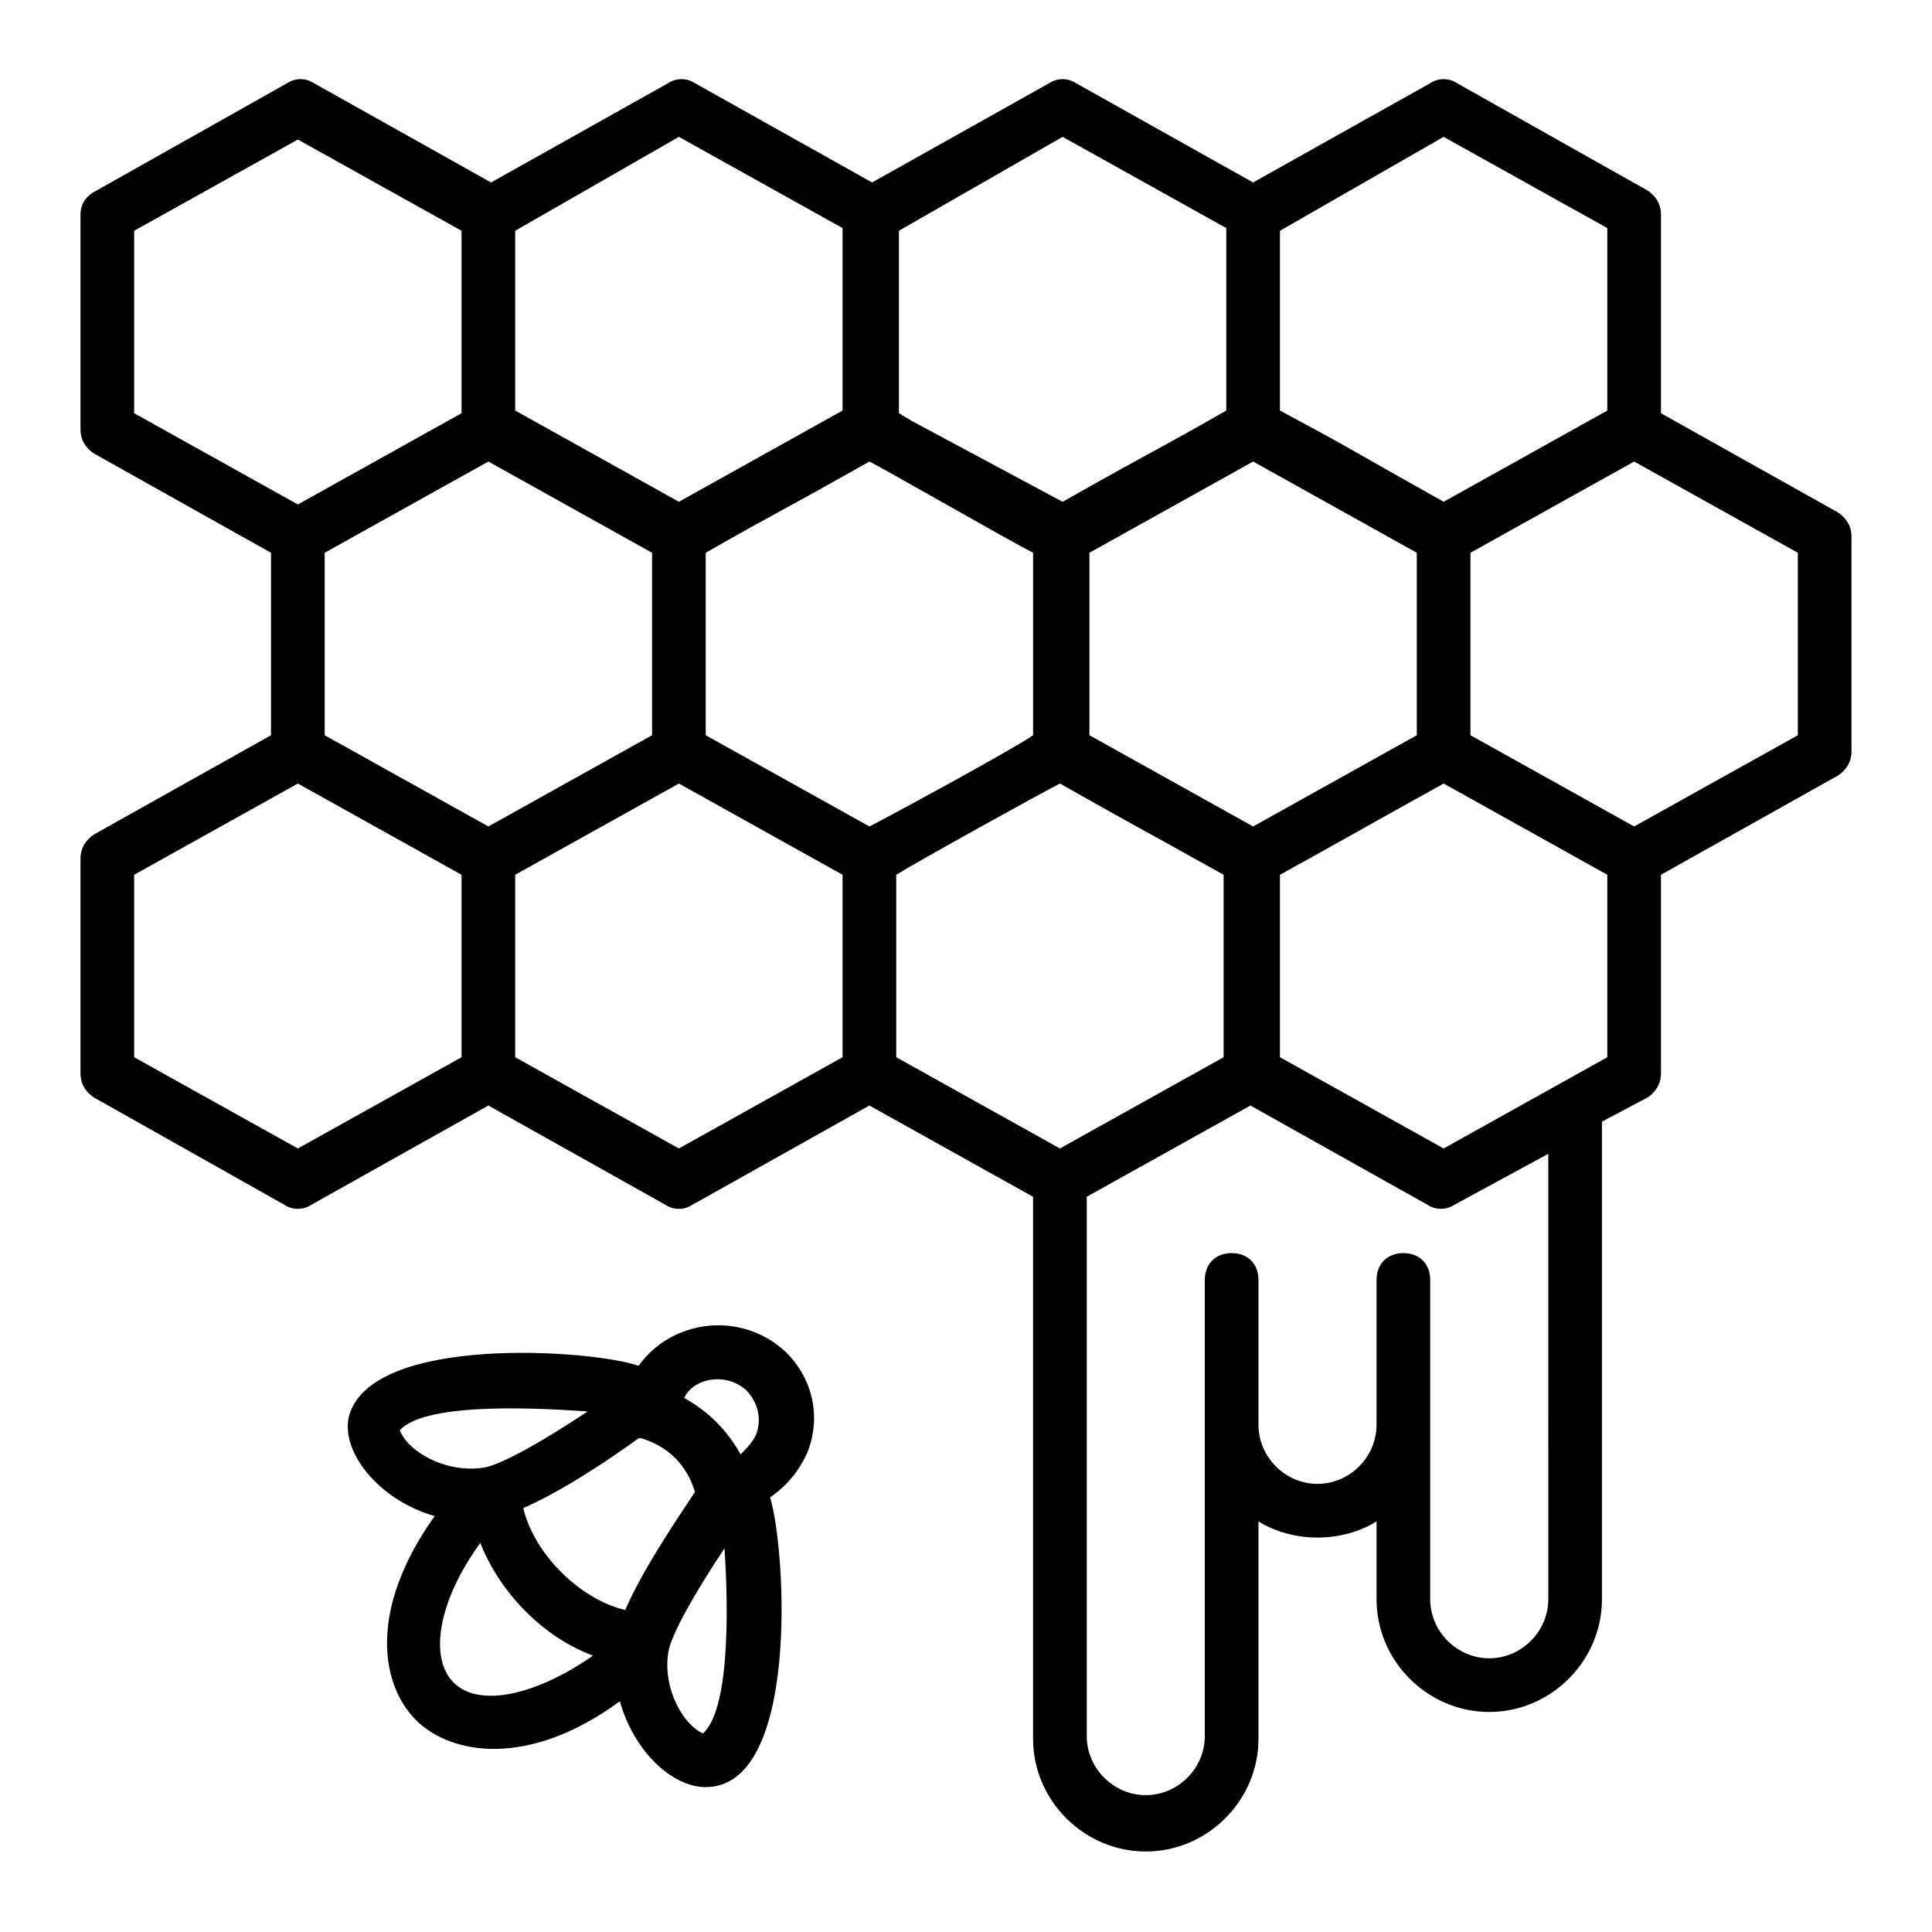 <svg id="Layer_1" enable-background="new 0 0 72 72" height="512" viewBox="0 0 72 72" width="512" xmlns="http://www.w3.org/2000/svg"><g><path d="m68.5 19.1-6.6-3.7v-7.4c0-.4-.2-.7-.5-.9l-7.1-4c-.3-.2-.7-.2-1 0l-6.6 3.7-6.6-3.7c-.3-.2-.7-.2-1 0l-6.6 3.7-6.6-3.7c-.3-.2-.7-.2-1 0l-6.6 3.7-6.6-3.7c-.3-.2-.7-.2-1 0l-7.1 4c-.4.2-.6.5-.6.9v8c0 .4.2.7.5.9l6.6 3.7v6.8l-6.6 3.7c-.3.2-.5.5-.5.9v8c0 .4.2.7.5.9l7.1 4c.3.2.7.2 1 0l6.6-3.7 6.6 3.7c.3.2.7.2 1 0l6.6-3.7 6.1 3.4v20.2c0 2.3 1.9 4.2 4.2 4.2s4.2-1.9 4.2-4.2v-8.1c1.3.8 3.1.8 4.4 0v2.9c0 2.3 1.9 4.2 4.2 4.2s4.2-1.9 4.2-4.2v-17.8l1.7-.9c.3-.2.5-.5.5-.9v-7.4l6.6-3.7c.3-.2.5-.5.5-.9v-8c0-.4-.2-.7-.5-.9zm-36.1 11.7-6.1-3.4v-6.8c2.8-1.6 2.2-1.2 6.1-3.4.6.3 5.3 3 6.1 3.4v6.8c-.7.5-5.5 3.1-6.1 3.4zm-14.2 0-6.1-3.4v-6.8l6.1-3.4 6.1 3.4v6.8zm22.4-10.2 6.1-3.4 6.1 3.4v6.8l-6.1 3.4-6.1-3.4zm13.2-15.5 6.1 3.4v6.8l-6.1 3.4c-4.1-2.3-3.3-1.9-6.1-3.4v-6.7zm-14.2 0 6.1 3.4v6.8c-2.8 1.6-2.2 1.2-6.1 3.4l-5.6-3-.5-.3v-6.8zm-14.3 0 6.1 3.4v6.8l-6.1 3.4-6.1-3.4v-6.7zm-20.3 3.5 6.1-3.4 6.1 3.4v6.8l-6.1 3.4-6.1-3.4zm12.2 30.8-6.1 3.4-6.1-3.4v-6.8l6.1-3.4 6.1 3.4zm8.1 3.4-6.1-3.4v-6.8l6.1-3.4 6.1 3.4v6.8zm8.1-10.2c.8-.5 5.5-3.1 6.1-3.4 3 1.7 2.7 1.5 6.1 3.4v6.8l-6.1 3.4-6.1-3.4zm24.3 27c0 1.2-1 2.2-2.2 2.2s-2.2-1-2.2-2.2v-6.5s0 0 0 0v-5.4c0-.6-.4-1-1-1s-1 .4-1 1v5.4s0 0 0 0c0 1.2-1 2.2-2.2 2.2s-2.2-1-2.2-2.2v-5.4c0-.6-.4-1-1-1s-1 .4-1 1v5.4 11.6c0 1.2-1 2.2-2.2 2.2s-2.2-1-2.2-2.2v-20.1l6.1-3.4 6.6 3.7c.3.2.7.2 1 0l3.5-1.9zm-3.9-16.8-6.1-3.4v-6.8c2.9-1.6 1.6-.9 6.1-3.4l6.1 3.4v6.8zm13.2-15.4-6.1 3.4-6.1-3.4v-6.8l6.1-3.4 6.1 3.4z"/><path d="m23.8 50.9c-1.7-.6-10-1.2-10.8 1.9-.3 1.3 1.1 3.1 3.2 3.7-2.5 3.5-2 6.3-.7 7.6s4.2 1.8 7.6-.7c.5 1.8 1.9 3.2 3.2 3.2 3.5 0 3-8.8 2.4-10.8.6-.4 1.1-1 1.4-1.7.5-1.3.2-2.7-.8-3.7-1.7-1.6-4.3-1.2-5.5.5zm4 .9c.4.4.6 1 .4 1.6-.1.3-.4.6-.6.8-.5-.9-1.2-1.6-2.1-2.1.3-.7 1.5-1 2.3-.3zm-4.5 8.2c-1.7-.4-3.4-2.1-3.8-3.8 1.4-.6 3.2-1.8 4.3-2.6h.1c1 .3 1.7 1 2 2-.8 1.2-2 3-2.6 4.4zm-8.4-6.7c1-1.1 5.5-.8 7-.7-1.5 1-3.2 2-3.9 2.1-1.4.2-2.8-.6-3.1-1.4zm2 9.4c-.9-.9-.6-3 1-5.2.7 1.8 2.3 3.5 4.2 4.2-2 1.4-4.2 2-5.2 1zm9.3 1.9c-.7-.3-1.5-1.6-1.3-3 .1-.7 1.1-2.4 2.1-3.9.1 1.5.3 5.9-.8 6.9z"/></g></svg>